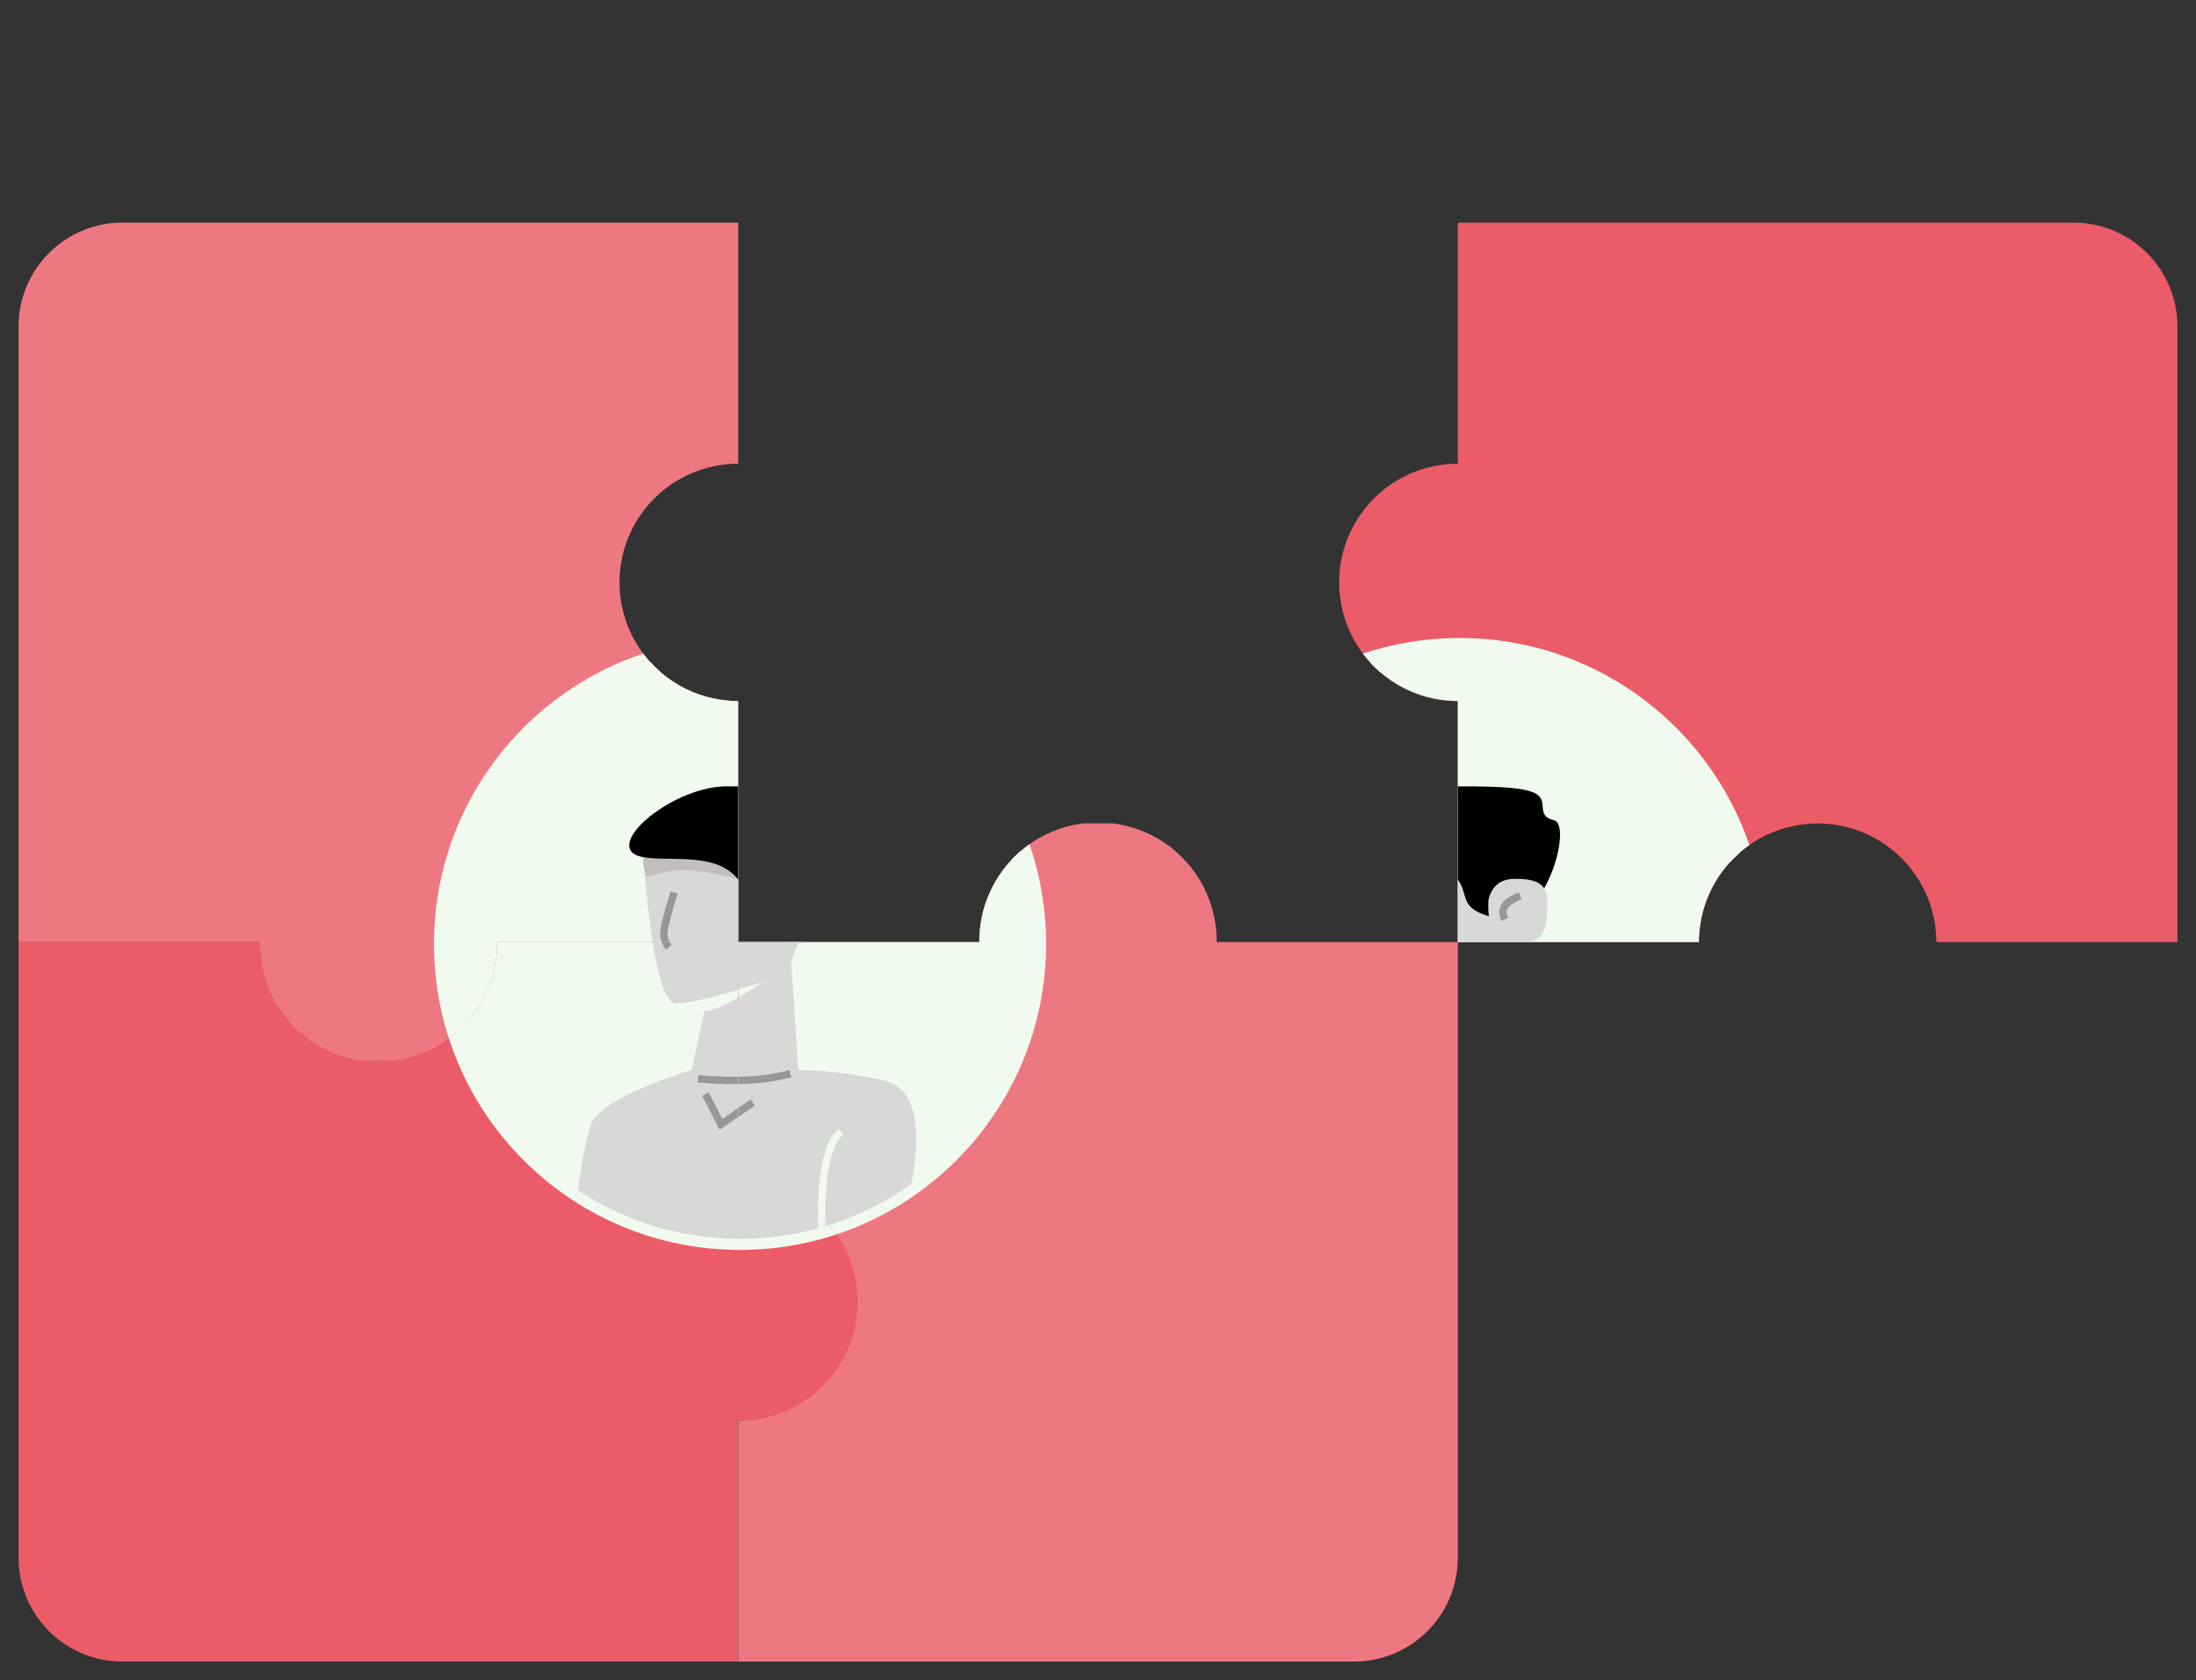 <svg id="Puzzle" xmlns="http://www.w3.org/2000/svg" xmlns:xlink="http://www.w3.org/1999/xlink" viewBox="0 0 592 453.03"><rect x="0" y="0" width="592" height="453.03" fill="#333333" stroke="none"/><defs><style>.cls-1,.cls-12,.cls-2,.cls-25,.cls-26,.cls-3{fill:none;}.cls-1{clip-rule:evenodd;}.cls-3{fill-rule:evenodd;}.cls-4{clip-path:url(#clip-path);}.cls-5{fill:#ee7882;}.cls-6{clip-path:url(#clip-path-2);}.cls-7{fill:#eb5c68;}.cls-8{clip-path:url(#clip-path-3);}.cls-9{isolation:isolate;}.cls-10{clip-path:url(#clip-path-4);}.cls-11{clip-path:url(#clip-path-5);}.cls-12,.cls-26{stroke:#f1faee;}.cls-12,.cls-25,.cls-26{stroke-miterlimit:10;}.cls-12{stroke-width:6px;}.cls-13{clip-path:url(#clip-path-6);}.cls-14{clip-path:url(#clip-path-8);}.cls-15{clip-path:url(#clip-path-9);}.cls-16{fill:#f1faee;}.cls-17{clip-path:url(#clip-path-10);}.cls-18{fill:#d8d8d8;}.cls-19{clip-path:url(#clip-path-12);}.cls-20{fill:#c2bebe;}.cls-21{clip-path:url(#clip-path-14);}.cls-22{clip-path:url(#clip-path-16);}.cls-23{clip-path:url(#clip-path-17);}.cls-24{clip-path:url(#clip-path-18);}.cls-25{stroke:#979797;}.cls-25,.cls-26{stroke-width:2px;}.cls-27{clip-path:url(#clip-path-21);}.cls-28{clip-path:url(#clip-path-22);}.cls-29{clip-path:url(#clip-path-23);}.cls-30{clip-path:url(#clip-path-26);}.cls-31{clip-path:url(#clip-path-27);}.cls-32{clip-path:url(#clip-path-34);}.cls-33{clip-path:url(#clip-path-35);}.cls-34{clip-path:url(#clip-path-36);}.cls-35{clip-path:url(#clip-path-40);}.cls-36{clip-path:url(#clip-path-49);}.cls-37{clip-path:url(#clip-path-50);}.cls-38{clip-path:url(#clip-path-51);}.cls-39{clip-path:url(#clip-path-52);}.cls-40{clip-path:url(#clip-path-53);}.cls-41{clip-path:url(#clip-path-55);}.cls-42{clip-path:url(#clip-path-56);}.cls-43{clip-path:url(#clip-path-57);}.cls-44{clip-path:url(#clip-path-59);}.cls-45{clip-path:url(#clip-path-62);}.cls-46{clip-path:url(#clip-path-64);}.cls-47{clip-path:url(#clip-path-65);}.cls-48{clip-path:url(#clip-path-66);}</style><clipPath id="clip-path" transform="translate(-181.58 -201.5)"><path class="cls-1" d="M210,400.5v-166"/></clipPath><clipPath id="clip-path-2" transform="translate(-181.58 -201.5)"><path class="cls-1" d="M210,566.5v-166"/></clipPath><clipPath id="clip-path-3" transform="translate(-181.58 -201.5)"><path class="cls-1" d="M574.58,455.53v166a28,28,0,0,1-28,28h-166v-65a32,32,0,0,0,0-64v-65h65a32,32,0,0,1,64-.53v.53Z"/></clipPath><clipPath id="clip-path-4" transform="translate(-181.58 -201.5)"><rect class="cls-2" x="271.58" y="346.53" width="308" height="308"/></clipPath><clipPath id="clip-path-5" transform="translate(-181.58 -201.5)"><rect class="cls-2" x="380.58" y="423.53" width="194" height="226"/></clipPath><clipPath id="clip-path-6" transform="translate(-181.58 -201.5)"><circle class="cls-2" cx="381.08" cy="456.03" r="79.5"/></clipPath><clipPath id="clip-path-8" transform="translate(-181.58 -201.5)"><rect class="cls-2" x="271.58" y="346.53" width="219" height="219"/></clipPath><clipPath id="clip-path-9" transform="translate(-181.58 -201.5)"><rect class="cls-2" x="380.58" y="423.53" width="80" height="112"/></clipPath><clipPath id="clip-path-10" transform="translate(-181.58 -201.5)"><path class="cls-1" d="M427.23,521.17q4.8-25.63-7.45-28.34a112.3,112.3,0,0,0-23-2.8l-1.92-29.47q14.44-35.1,6-38.56c-8.43-3.48-14.86-8.6-29.37-3.48q-14.52,5.13-16.4,15.55,3.21,38,8.73,38t23.42-5.8q-11.75,7.88-15.75,7.88L368.05,490q-24.92,7.91-27.3,15.06t-6,36.62l88.47-.53Z"/></clipPath><clipPath id="clip-path-12" transform="translate(-181.58 -201.5)"><path class="cls-1" d="M380.45,438.47q-9.68-2.34-14.52-2.34c-6.92,0-9.91,2.48-10.2,1.44-.66-2.36-2.16-6.07,2.85-7.87s13.21-1.78,16.56.89A17.59,17.59,0,0,1,380.45,438.47Z"/></clipPath><clipPath id="clip-path-14" transform="translate(-181.58 -201.5)"><path class="cls-1" d="M377.51,435.9c-8.29-5.38-24.57-.32-26.18-5.65s13.76-16.72,26.18-16.72c10.55,0,20.8-.07,24.24,2.06s-.35,5.88,4.76,7.09-2.36,29.27-15.35,26.43S385.8,441.29,377.51,435.9Z"/></clipPath><clipPath id="clip-path-16" transform="translate(-181.58 -201.5)"><rect class="cls-2" x="345.58" y="407.53" width="68" height="47"/></clipPath><clipPath id="clip-path-17" transform="translate(-181.58 -201.5)"><rect class="cls-2" x="380.58" y="423.53" width="32" height="29"/></clipPath><clipPath id="clip-path-18" transform="translate(-181.58 -201.5)"><path class="cls-1" d="M388.83,444.15q1.35-5.68,7.24-5.68c5.89,0,9,1.37,8.68,7.11s-.08,10.27-8.31,10.27Q388.22,455.85,388.83,444.15Z"/></clipPath><clipPath id="clip-path-21" transform="translate(-181.58 -201.5)"><path class="cls-1" d="M380.58,649.53h-166a28,28,0,0,1-28-28v-166h65a32,32,0,0,0,64,0h65v65a32,32,0,0,1,.53,64h-.53Z"/></clipPath><clipPath id="clip-path-22" transform="translate(-181.58 -201.5)"><rect class="cls-2" x="180.58" y="346.53" width="310" height="308"/></clipPath><clipPath id="clip-path-23" transform="translate(-181.58 -201.5)"><rect class="cls-2" x="186.58" y="455.53" width="226" height="194"/></clipPath><clipPath id="clip-path-26" transform="translate(-181.58 -201.5)"><rect class="cls-2" x="270.58" y="346.53" width="220" height="219"/></clipPath><clipPath id="clip-path-27" transform="translate(-181.58 -201.5)"><rect class="cls-2" x="300.58" y="455.53" width="112" height="80"/></clipPath><clipPath id="clip-path-34" transform="translate(-181.58 -201.5)"><path class="cls-1" d="M186.58,455.53v-166a28,28,0,0,1,28-28h166v65a32,32,0,1,0,0,64v65h-65a32,32,0,0,1-64,.52v-.52Z"/></clipPath><clipPath id="clip-path-35" transform="translate(-181.58 -201.5)"><rect class="cls-2" x="181.58" y="256.53" width="309" height="309"/></clipPath><clipPath id="clip-path-36" transform="translate(-181.58 -201.5)"><rect class="cls-2" x="186.58" y="261.53" width="194" height="226"/></clipPath><clipPath id="clip-path-40" transform="translate(-181.58 -201.5)"><rect class="cls-2" x="301.58" y="376.53" width="79" height="111"/></clipPath><clipPath id="clip-path-49" transform="translate(-181.58 -201.5)"><rect class="cls-2" x="349.58" y="412.53" width="31" height="40"/></clipPath><clipPath id="clip-path-50" transform="translate(-181.58 -201.5)"><path class="cls-1" d="M574.58,261.53h166a28,28,0,0,1,28,28v166h-65a32,32,0,0,0-64,0h-65v-65a32,32,0,0,1,0-64Z"/></clipPath><clipPath id="clip-path-51" transform="translate(-181.58 -201.5)"><rect class="cls-2" x="465.58" y="256.53" width="308" height="309"/></clipPath><clipPath id="clip-path-52" transform="translate(-181.58 -201.5)"><rect class="cls-2" x="542.58" y="261.53" width="226" height="194"/></clipPath><clipPath id="clip-path-53" transform="translate(-181.58 -201.5)"><circle class="cls-2" cx="575.08" cy="456.03" r="79.5"/></clipPath><clipPath id="clip-path-55" transform="translate(-181.58 -201.5)"><rect class="cls-2" x="465.58" y="346.53" width="219" height="219"/></clipPath><clipPath id="clip-path-56" transform="translate(-181.58 -201.5)"><rect class="cls-2" x="542.58" y="376.53" width="112" height="79"/></clipPath><clipPath id="clip-path-57" transform="translate(-181.58 -201.5)"><path class="cls-1" d="M621.23,521.17q4.8-25.63-7.45-28.34a112.3,112.3,0,0,0-23-2.8l-1.92-29.47q14.45-35.1,6-38.56c-8.43-3.48-14.86-8.6-29.37-3.48q-14.52,5.13-16.4,15.55,3.21,38,8.73,38t23.42-5.8q-11.75,7.88-15.75,7.88L562.05,490q-24.91,7.91-27.3,15.06t-6,36.62l88.47-.53Z"/></clipPath><clipPath id="clip-path-59" transform="translate(-181.58 -201.5)"><path class="cls-1" d="M574.45,438.47q-9.68-2.34-14.52-2.34c-6.92,0-9.91,2.48-10.2,1.44-.66-2.36-2.16-6.07,2.85-7.87s13.21-1.78,16.56.89A17.59,17.59,0,0,1,574.45,438.47Z"/></clipPath><clipPath id="clip-path-62" transform="translate(-181.58 -201.5)"><path class="cls-1" d="M571.51,435.9c-8.29-5.38-24.57-.32-26.18-5.65s13.76-16.72,26.18-16.72c10.55,0,20.8-.07,24.24,2.06s-.35,5.88,4.76,7.09-2.36,29.27-15.35,26.43S579.8,441.29,571.51,435.9Z"/></clipPath><clipPath id="clip-path-64" transform="translate(-181.58 -201.5)"><rect class="cls-2" x="539.58" y="407.53" width="68" height="47"/></clipPath><clipPath id="clip-path-65" transform="translate(-181.58 -201.5)"><rect class="cls-2" x="543.58" y="412.53" width="63" height="40"/></clipPath><clipPath id="clip-path-66" transform="translate(-181.58 -201.5)"><path class="cls-1" d="M582.83,444.15q1.35-5.68,7.24-5.68c5.89,0,9,1.37,8.68,7.11s-.08,10.27-8.31,10.27Q582.22,455.85,582.83,444.15Z"/></clipPath></defs><g id="top-left"><g class="cls-4"><line class="cls-5" x1="23.42" y1="236" x2="23.42"/></g></g><g id="bottom-left"><g class="cls-6"><line class="cls-7" x1="23.42" y1="398" x2="23.42" y2="194"/></g></g><g id="Bottom-Right"><g class="cls-8"><g class="cls-9"><g class="cls-10"><g class="cls-11"><rect class="cls-5" x="194" y="217.03" width="204" height="236"/><circle class="cls-12" cx="199.5" cy="254.53" r="79.5"/></g><g class="cls-13"><g class="cls-11"><g class="cls-9"><g class="cls-14"><g class="cls-15"><rect class="cls-16" x="115" y="170.03" width="169" height="169"/><circle class="cls-12" cx="199.5" cy="254.53" r="79.5"/></g><g class="cls-17"><g class="cls-15"><rect class="cls-18" x="148.15" y="209.86" width="103.85" height="135.35"/></g></g><g class="cls-19"><g class="cls-15"><rect class="cls-20" x="168.41" y="221.95" width="35.46" height="20.02"/></g></g><g class="cls-21"><g class="cls-15"><g class="cls-9"><g class="cls-22"><g class="cls-23"><rect x="164.64" y="207.02" width="66.91" height="45.79"/></g></g></g></g></g><g class="cls-24"><g class="cls-15"><rect class="cls-18" x="202.2" y="231.97" width="25.99" height="27.38"/></g></g><g class="cls-15"><path class="cls-25" d="M397.4,443.08q-6.22,2.31-4.15,6.32" transform="translate(-181.58 -201.5)"/><polyline class="cls-25" points="202.92 297.29 194.36 303.17 190.19 295.02"/><path class="cls-25" d="M394.64,491q-9.75,2.76-24.88,1.38" transform="translate(-181.58 -201.5)"/><path class="cls-26" d="M403.15,533.13q-.63-21.46,5.15-26.54" transform="translate(-181.58 -201.5)"/></g></g></g></g></g></g></g></g></g><g id="Bottom-Left-2" data-name="Bottom-Left"><g class="cls-27"><g class="cls-9"><g class="cls-28"><g class="cls-29"><rect class="cls-7" y="249.03" width="236" height="204"/><circle class="cls-12" cx="199.5" cy="254.53" r="79.5"/></g><g class="cls-13"><g class="cls-29"><g class="cls-9"><g class="cls-30"><g class="cls-31"><rect class="cls-16" x="115" y="170.03" width="169" height="169"/><circle class="cls-12" cx="199.5" cy="254.53" r="79.5"/></g><g class="cls-17"><g class="cls-31"><rect class="cls-18" x="148.15" y="209.86" width="103.85" height="135.35"/></g></g><g class="cls-31"><path class="cls-25" d="M363.3,442.16q-2.52,8.2-2.73,10.55a5.39,5.39,0,0,0,1.37,4.19" transform="translate(-181.58 -201.5)"/></g><g class="cls-24"><g class="cls-31"><rect class="cls-18" x="202.2" y="231.97" width="25.99" height="27.38"/></g></g><g class="cls-31"><polyline class="cls-25" points="202.92 297.29 194.36 303.17 190.19 295.02"/><path class="cls-25" d="M394.64,491q-9.75,2.76-24.88,1.38" transform="translate(-181.58 -201.5)"/><path class="cls-26" d="M403.15,533.13q-.63-21.46,5.15-26.54" transform="translate(-181.58 -201.5)"/></g></g></g></g></g></g></g></g></g><g id="Top-Left-2" data-name="Top-Left"><g class="cls-32"><g class="cls-9"><g class="cls-33"><g class="cls-34"><rect class="cls-5" y="55.03" width="204" height="236"/><circle class="cls-12" cx="199.5" cy="254.53" r="79.5"/></g><g class="cls-13"><g class="cls-34"><g class="cls-9"><g class="cls-14"><g class="cls-35"><rect class="cls-16" x="115" y="170.03" width="169" height="169"/><circle class="cls-12" cx="199.5" cy="254.53" r="79.5"/></g><g class="cls-17"><g class="cls-35"><rect class="cls-18" x="148.15" y="209.86" width="103.85" height="135.35"/></g></g><g class="cls-19"><g class="cls-35"><rect class="cls-20" x="168.41" y="221.95" width="35.46" height="20.02"/></g></g><g class="cls-35"><path class="cls-25" d="M363.3,442.16q-2.52,8.2-2.73,10.55a5.39,5.39,0,0,0,1.37,4.19" transform="translate(-181.58 -201.5)"/></g><g class="cls-21"><g class="cls-35"><g class="cls-9"><g class="cls-22"><g class="cls-36"><rect x="164.64" y="207.02" width="66.91" height="45.79"/></g></g></g></g></g></g></g></g></g></g></g></g></g><g id="Top-Right"><g class="cls-37"><g class="cls-9"><g class="cls-38"><g class="cls-39"><rect class="cls-7" x="356" y="55.03" width="236" height="204"/><circle class="cls-12" cx="393.5" cy="254.53" r="79.5"/></g><g class="cls-40"><g class="cls-39"><g class="cls-9"><g class="cls-41"><g class="cls-42"><rect class="cls-16" x="309" y="170.03" width="169" height="169"/><circle class="cls-12" cx="393.5" cy="254.53" r="79.5"/></g><g class="cls-43"><g class="cls-42"><rect class="cls-18" x="342.15" y="209.86" width="103.85" height="135.35"/></g></g><g class="cls-44"><g class="cls-42"><rect class="cls-20" x="362.41" y="221.95" width="35.46" height="20.02"/></g></g><g class="cls-42"><path class="cls-25" d="M557.3,442.16q-2.52,8.2-2.73,10.55a5.39,5.39,0,0,0,1.37,4.19" transform="translate(-181.58 -201.5)"/></g><g class="cls-45"><g class="cls-42"><g class="cls-9"><g class="cls-46"><g class="cls-47"><rect x="358.64" y="207.02" width="66.91" height="45.79"/></g></g></g></g></g><g class="cls-48"><g class="cls-42"><rect class="cls-18" x="396.2" y="231.97" width="25.99" height="27.38"/></g></g><g class="cls-42"><path class="cls-25" d="M591.4,443.08q-6.23,2.31-4.15,6.32" transform="translate(-181.58 -201.5)"/></g></g></g></g></g></g></g></g></g></svg>